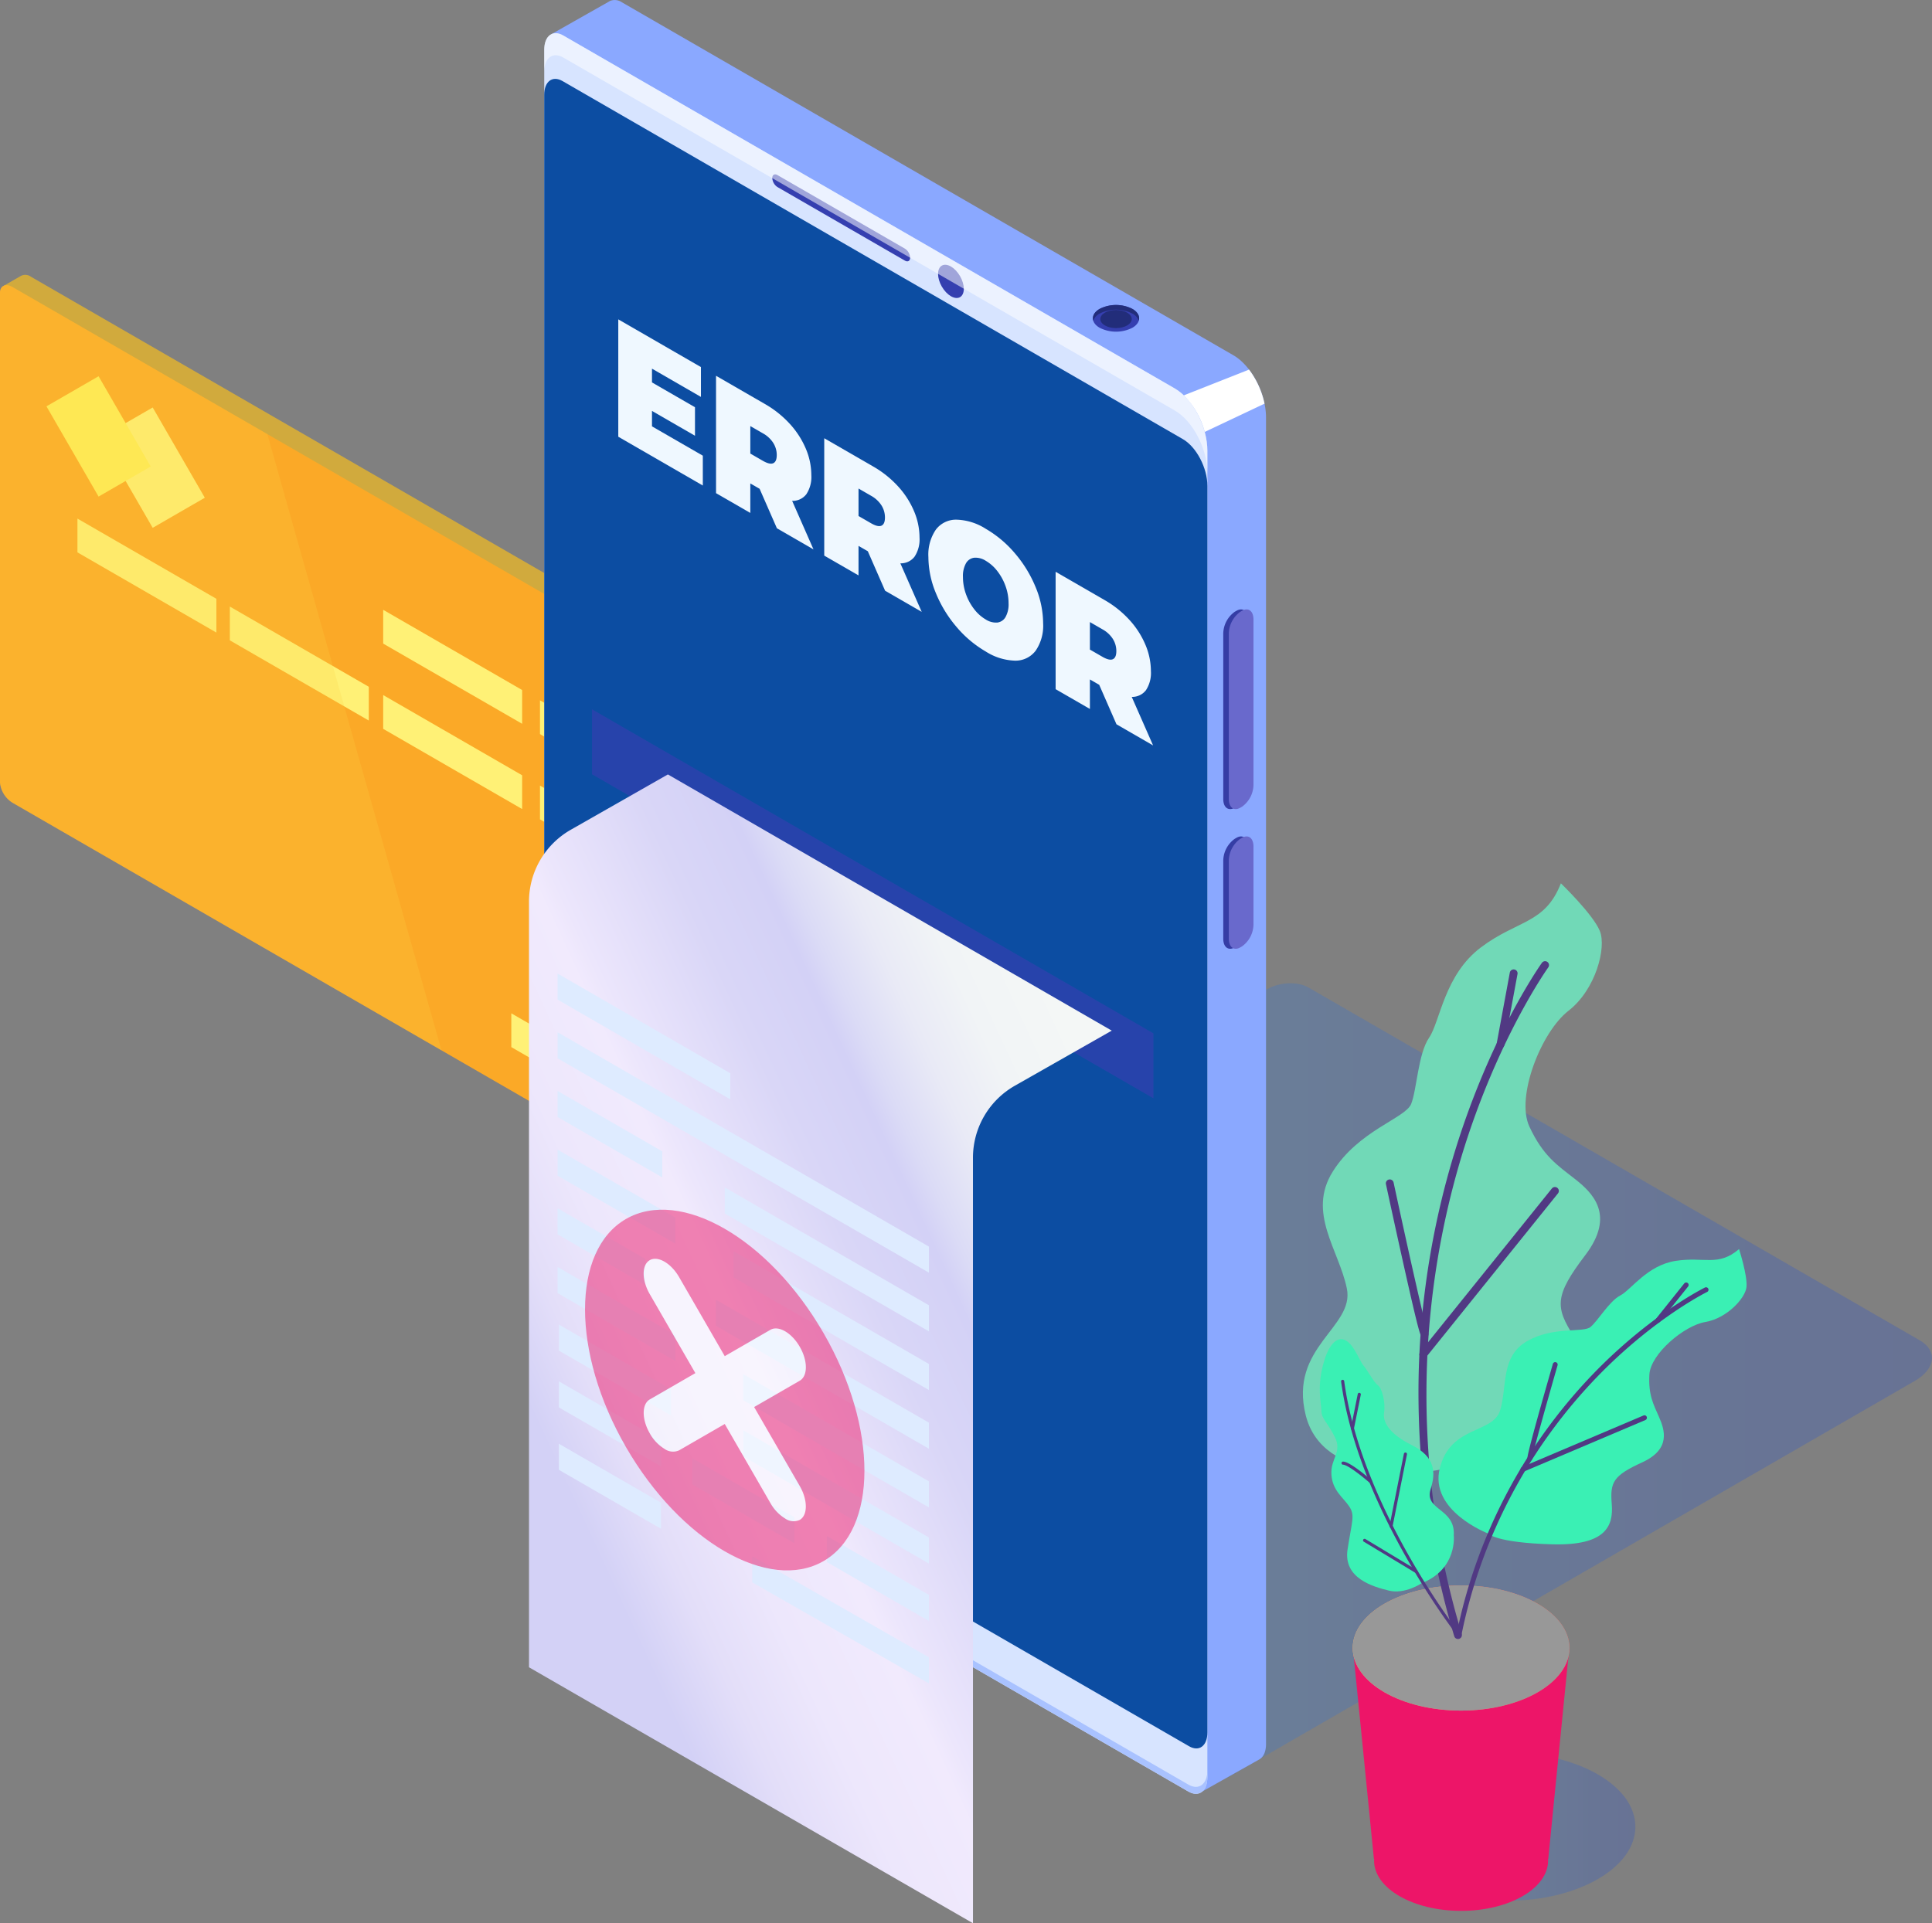 <svg xmlns="http://www.w3.org/2000/svg" xmlns:xlink="http://www.w3.org/1999/xlink" width="463.133" height="461.155" viewBox="0 0 463.133 461.155"><rect x="0" y="0" width="463.133" height="461.155" fill="#808080" stroke="none"/><defs><style>.a{fill:#d1aa3d;}.b{fill:#fba927;}.c{fill:#fbc02d;}.d{fill:#e8ad29;}.e{fill:#fff176;}.f{fill:#ffee58;}.f,.h,.i,.u{mix-blend-mode:multiply;}.f,.g,.h,.i,.o,.u{isolation:isolate;}.g{fill:#fcd147;opacity:0.22;}.g,.o{mix-blend-mode:screen;}.h,.m{fill:#353fb0;}.h{opacity:0.67;}.i{opacity:0.24;fill:url(#a);}.j{fill:#8aa8ff;}.k{fill:#d7e4ff;}.l{fill:#a9c2ff;}.n{fill:#0c4da2;}.o,.s{fill:#fff;}.o{opacity:0.53;}.p{fill:#353da5;}.q{fill:#6969cc;}.r{fill:#222d7a;}.t{fill:url(#b);}.u{fill:#deebff;}.v{fill:#eff8ff;}.w{opacity:0.5;}.x{fill:#ed1568;}.y{fill:url(#d);}.z{fill:#989898;}.aa{fill:url(#e);}.ab{fill:#513983;}.ac{fill:#3af0b4;}.ad{fill:url(#f);}</style><linearGradient id="a" y1="0.5" x2="1" y2="0.5" gradientUnits="objectBoundingBox"><stop offset="0" stop-color="#3bbfff"/><stop offset="0.291" stop-color="#2f93ef"/><stop offset="0.603" stop-color="#246be1"/><stop offset="0.85" stop-color="#1e52d9"/><stop offset="1" stop-color="#1c49d6"/></linearGradient><linearGradient id="b" x1="0.842" y1="0.124" x2="0.055" y2="0.844" gradientUnits="objectBoundingBox"><stop offset="0" stop-color="#f4f7f6"/><stop offset="0.107" stop-color="#f1f4f6"/><stop offset="0.184" stop-color="#e9eaf6"/><stop offset="0.252" stop-color="#dbdbf6"/><stop offset="0.283" stop-color="#d3d1f6"/><stop offset="0.385" stop-color="#d9d6f7"/><stop offset="0.532" stop-color="#ece6fc"/><stop offset="0.558" stop-color="#f1eafd"/><stop offset="0.671" stop-color="#ede7fc"/><stop offset="0.768" stop-color="#e3def9"/><stop offset="0.852" stop-color="#d3d1f6"/></linearGradient><linearGradient id="d" y1="0.5" x2="1" y2="0.5" gradientUnits="objectBoundingBox"><stop offset="0" stop-color="#fdad64"/><stop offset="0.421" stop-color="#fe8761"/><stop offset="0.781" stop-color="#fe6f60"/><stop offset="1" stop-color="#ff6660"/></linearGradient><linearGradient id="e" x1="-6.316" y1="3.788" x2="-4.614" y2="3.788" gradientUnits="objectBoundingBox"><stop offset="0" stop-color="#513983"/><stop offset="1" stop-color="#71d9b7"/></linearGradient><linearGradient id="f" x1="-29.614" y1="11.221" x2="-28.781" y2="10.217" gradientUnits="objectBoundingBox"><stop offset="0" stop-color="#513983"/><stop offset="1" stop-color="#3af0b4"/></linearGradient></defs><g transform="translate(-819.416 -133.241)"><g transform="translate(819.416 199.14)"><path class="a" d="M1001.363,465.956,829.156,366.533a2.312,2.312,0,0,0-2.4-.242h0l-4.155,2.381,3.464,1.911V485.321a6.406,6.406,0,0,0,3.089,4.872l170.477,98.424-1.467,2.6,1.059,1.229,4.5-2.572a1.726,1.726,0,0,0,.722-1.566V470.828A6.406,6.406,0,0,0,1001.363,465.956Z" transform="translate(-821.702 -366.055)"/><g transform="translate(0 2.458)"><path class="b" d="M822.5,375.35l172.207,99.423a6.407,6.407,0,0,1,3.089,4.872V597.128c0,1.706-1.383,2.29-3.089,1.305L822.5,499.01a6.406,6.406,0,0,1-3.089-4.872V376.655C819.416,374.949,820.8,374.365,822.5,375.35Z" transform="translate(-819.416 -374.834)"/><g transform="translate(138.485 149.728)"><path class="c" d="M1310.842,904.047l22.02,12.713a4.508,4.508,0,0,1,2.174,3.429v18.85c0,1.2-.973,1.612-2.174.919l-22.02-12.713a4.508,4.508,0,0,1-2.174-3.429V904.966C1308.668,903.766,1309.641,903.355,1310.842,904.047Z" transform="translate(-1308.668 -903.711)"/><path class="d" d="M1308.668,954.817l26.367,15.223v2.175l-26.367-15.223Z" transform="translate(-1308.668 -940.351)"/><path class="d" d="M1367.847,934.634V957.77l-1.884-1.087V933.546Z" transform="translate(-1349.746 -925.101)"/><path class="d" d="M1340.678,918.948v23.136L1338.794,941V917.86Z" transform="translate(-1330.267 -913.855)"/><path class="d" d="M1308.668,936.89l26.367,15.223v2.175l-26.367-15.223Z" transform="translate(-1308.668 -927.498)"/><path class="d" d="M1308.668,918.963l26.367,15.223v2.175l-26.367-15.223Z" transform="translate(-1308.668 -914.645)"/></g><rect class="e" width="14.428" height="24.989" transform="matrix(0.866, -0.5, 0.5, 0.866, 24.108, 36.563)"/><rect class="f" width="14.428" height="24.989" transform="translate(11.136 29.073) rotate(-30)"/><g transform="translate(18.564 55.992)"><path class="e" d="M1276.715,798.708l33.308,19.23v8.1l-33.308-19.23Z" transform="translate(-1165.838 -734.693)"/><path class="e" d="M1143.935,722.047l33.308,19.23v8.1l-33.308-19.23Z" transform="translate(-1070.642 -679.732)"/><path class="e" d="M1014.063,647.066l33.308,19.23v8.1l-33.308-19.23Z" transform="translate(-977.531 -625.974)"/><path class="e" d="M885,572.551l33.308,19.23v8.1L885,580.647Z" transform="translate(-884.999 -572.551)"/></g><path class="e" d="M1276.715,726.482l33.308,19.23v8.1l-33.308-19.23Z" transform="translate(-1147.275 -626.919)"/><path class="e" d="M1143.935,649.821l33.308,19.23v8.1l-33.308-19.23Z" transform="translate(-1052.078 -571.957)"/><path class="e" d="M1252.438,991.645l42.039,24.271v8.1l-42.039-24.271Z" transform="translate(-1129.869 -817.027)"/><path class="g" d="M822.29,498.791l102.957,59.443L883.5,410.468,822.29,375.13c-1.587-.916-2.874-.173-2.874,1.66V493.812A6.354,6.354,0,0,0,822.29,498.791Z" transform="translate(-819.416 -374.738)"/></g></g><path class="h" d="M1394.27,727.664l-.068-130.276a19.859,19.859,0,0,1,6.865-15.028l19.545-16.912-99.547-57.493L1297.8,521.212a19.858,19.858,0,0,0-10.027,17.265l.07,135.8,99.671,57.476Z" transform="translate(-335.786 -268.65)"/><g transform="translate(949.875 133.241)"><g transform="translate(0)"><path class="i" d="M1619.3,1051.832l-146.61-84.646c-2.516-1.453-6.912-1.271-9.818.407l-169.7,97.974,160.084,91.14,164.833-95.166C1623.068,1058.668,1623.608,1054.321,1619.3,1051.832Z" transform="translate(-1289.534 -730.431)"/><path class="j" d="M1449.93,218.432l-146.61-84.645a3,3,0,0,0-2.809-.328h0a2.258,2.258,0,0,0-.306.174l-13.758,7.793,11.7,15.173.622-.164V446.921h0v8.372c0,5.747,3.494,12.424,7.8,14.913l134.159,77.456-8.624,6.169,9.557,9.417,14.4-8.1c1.024-.523,1.678-1.84,1.678-3.74V540.672h0V241.789h0v-8.444C1457.735,227.6,1454.241,220.92,1449.93,218.432Z" transform="translate(-1284.711 -133.241)"/><g transform="translate(0 7.96)"><path class="k" d="M1434.729,582.972l-146.61-84.645c-4.31-2.489-7.8-9.165-7.8-14.913V165.353c0-3.355,2.04-4.9,4.556-3.445l146.61,84.645c4.31,2.489,7.8,9.165,7.8,14.912V579.528C1439.286,582.883,1437.246,584.425,1434.729,582.972Z" transform="translate(-1280.315 -161.361)"/><path class="l" d="M1434.73,1392.826l-146.61-84.646c-4.31-2.489-7.8-9.165-7.8-14.912v1.662c0,5.747,3.494,12.424,7.8,14.913l146.61,84.645c2.516,1.453,4.556-.089,4.556-3.444v-1.662C1439.286,1392.736,1437.246,1394.279,1434.73,1392.826Z" transform="translate(-1280.315 -972.877)"/><g transform="translate(54.671 33.851)"><ellipse class="m" cx="2.519" cy="4.363" rx="2.519" ry="4.363" transform="translate(38.462 23.138) rotate(-30)"/><path class="m" d="M1505.262,301.636l-30.556-17.641a2.749,2.749,0,0,1-1.243-2.154h0c0-.793.557-1.114,1.243-.718l30.556,17.641a2.749,2.749,0,0,1,1.243,2.154h0C1506.506,301.711,1505.949,302.033,1505.262,301.636Z" transform="translate(-1473.463 -280.953)"/></g><path class="n" d="M1434.894,599.851l-148.71-85.857c-3.241-1.872-5.869-6.892-5.869-11.214V203.9c0-3.234,1.966-4.721,4.393-3.321l148.71,85.858c3.241,1.871,5.869,6.892,5.869,11.214V596.531C1439.286,599.765,1437.319,601.252,1434.894,599.851Z" transform="translate(-1280.315 -189.099)"/></g><path class="o" d="M1431.481,246.553l-146.61-84.645c-2.516-1.453-4.556.089-4.556,3.445v5.28c0-3.355,2.04-4.9,4.556-3.444l146.61,84.645c4.31,2.489,7.8,9.165,7.8,14.912v-5.28C1439.286,255.719,1435.792,249.042,1431.481,246.553Z" transform="translate(-1280.315 -153.402)"/><g transform="translate(162.776 146.127)"><g transform="translate(0 0)"><path class="p" d="M1858.544,696.8l-.41.237c-1.519.877-2.75-.054-2.75-2.079V655.313a6.586,6.586,0,0,1,2.75-5.255l.41-.237c1.519-.877,2.75.054,2.75,2.079v39.645A6.586,6.586,0,0,1,1858.544,696.8Z" transform="translate(-1855.384 -649.491)"/><path class="p" d="M1858.544,868.166l-.41.237c-1.519.877-2.75-.054-2.75-2.079v-18.7a6.587,6.587,0,0,1,2.75-5.255l.41-.237c1.519-.877,2.75.054,2.75,2.079v18.7A6.586,6.586,0,0,1,1858.544,868.166Z" transform="translate(-1855.384 -787.367)"/></g><g transform="translate(1.335 0)"><path class="q" d="M1863.261,696.8l-.41.237c-1.519.877-2.75-.054-2.75-2.079V655.313a6.586,6.586,0,0,1,2.75-5.255l.41-.237c1.519-.877,2.75.054,2.75,2.079v39.645A6.586,6.586,0,0,1,1863.261,696.8Z" transform="translate(-1860.101 -649.491)"/><path class="q" d="M1863.261,868.166l-.41.237c-1.519.877-2.75-.054-2.75-2.079v-18.7a6.587,6.587,0,0,1,2.75-5.255l.41-.237c1.519-.877,2.75.054,2.75,2.079v18.7A6.586,6.586,0,0,1,1863.261,868.166Z" transform="translate(-1860.101 -787.367)"/></g></g><path class="m" d="M1754.441,392.53c2.165,1.25,2.165,3.277,0,4.527a8.665,8.665,0,0,1-7.84,0c-2.165-1.25-2.165-3.277,0-4.527A8.665,8.665,0,0,1,1754.441,392.53Z" transform="translate(-1613.452 -318.465)"/><ellipse class="r" cx="3.766" cy="2.174" rx="3.766" ry="2.174" transform="translate(133.303 74.325)"/><path class="r" d="M1746.609,393.655a8.664,8.664,0,0,1,7.84,0,3.137,3.137,0,0,1,1.535,1.7c.306-.995-.2-2.057-1.535-2.825a8.665,8.665,0,0,0-7.84,0c-1.332.768-1.84,1.831-1.534,2.825A3.134,3.134,0,0,1,1746.609,393.655Z" transform="translate(-1613.461 -318.465)"/></g><path class="s" d="M1841.325,454.507a20.677,20.677,0,0,0-3.708-8.166l-15.643,6.174a19.655,19.655,0,0,1,5.015,8.774Z" transform="translate(-1668.655 -357.717)"/></g><path class="h" d="M1455.351,827.365l-134.592-77.707V734.079l134.592,77.707Z" transform="translate(-359.436 -430.768)"/><g transform="translate(946.221 318.935)"><path class="t" d="M1373.842,1064.738l-.006-183.56a19.858,19.858,0,0,1,10.042-17.263l23.226-13.208-106.4-61.43-23.272,13.26a19.858,19.858,0,0,0-10.027,17.255l.006,183.571Z" transform="translate(-1267.405 -789.277)"/><g transform="translate(6.859 47.748)"><path class="u" d="M1380.654,1065.325l-89.017-51.394v-6.25l89.017,51.394Z" transform="translate(-1291.637 -993.608)"/><path class="u" d="M1333.029,988.112l-41.392-23.9v-6.25l41.392,23.9Z" transform="translate(-1291.637 -957.964)"/><path class="u" d="M1482.141,1173.637l-48.949-28.261v-6.25l48.949,28.261Z" transform="translate(-1393.124 -1087.847)"/><path class="u" d="M1316.735,1078.14l-25.1-14.49v-6.25l25.1,14.491Z" transform="translate(-1291.637 -1029.253)"/><path class="u" d="M1487.51,1226.454l-46.83-27.037v-6.25l46.83,27.037Z" transform="translate(-1398.493 -1126.591)"/><path class="u" d="M1319.87,1129.667l-28.234-16.3v-6.25l28.234,16.3Z" transform="translate(-1291.637 -1064.898)"/><path class="u" d="M1476.772,1269.972l-51.069-29.484v-6.25l51.069,29.485Z" transform="translate(-1387.755 -1156.037)"/><path class="u" d="M1312.628,1175.2l-20.992-12.12v-6.25l20.992,12.12Z" transform="translate(-1291.637 -1100.543)"/><path class="u" d="M1493.389,1329.284l-44.508-25.7v-6.25l44.508,25.7Z" transform="translate(-1404.372 -1201.276)"/><path class="u" d="M1319.87,1229.1l-28.234-16.3v-6.25l28.234,16.3Z" transform="translate(-1291.637 -1136.188)"/><path class="u" d="M1493.389,1376.84l-44.508-25.7v-6.25l44.508,25.7Z" transform="translate(-1404.372 -1235.371)"/><path class="u" d="M1544.132,1454.774l-24.475-14.13v-6.25l24.475,14.13Z" transform="translate(-1455.115 -1299.538)"/><path class="u" d="M1317.213,1323.762l-24.475-14.13v-6.25l24.475,14.13Z" transform="translate(-1292.427 -1205.609)"/><path class="u" d="M1430.122,1388.95l-24.475-14.13v-6.25l24.475,14.13Z" transform="translate(-1373.376 -1252.346)"/><path class="u" d="M1498.825,1482.066l-42.362-24.229v-6.25l42.362,24.229Z" transform="translate(-1409.808 -1311.864)"/><path class="u" d="M1317.213,1376.632l-24.475-14.13v-6.25l24.475,14.13Z" transform="translate(-1292.427 -1243.514)"/><path class="u" d="M1319.6,1277.043l-26.862-15.509v-6.25l26.862,15.509Z" transform="translate(-1292.427 -1171.126)"/></g></g><g transform="translate(967.63 209.817)"><path class="v" d="M1363.305,436.46v7.156l-20.264-11.7V403.774l19.812,11.438v7.156l-11.734-6.774v3.3l10.306,5.95v6.835l-10.306-5.95v3.7Z" transform="translate(-1343.041 -403.774)"/><path class="v" d="M1436.271,478.667l-2.229-1.287v7.076l-8.217-4.744V451.569l11.734,6.774a24.625,24.625,0,0,1,5.885,4.684,20.778,20.778,0,0,1,3.865,5.93,16.282,16.282,0,0,1,1.358,6.413,7.523,7.523,0,0,1-1.184,4.583,4.118,4.118,0,0,1-3.412,1.608l5.118,11.639-8.774-5.066Zm3.273-11a6.95,6.95,0,0,0-2.507-2.312l-2.994-1.729v6.593l2.994,1.729q1.672.965,2.507.583t.836-1.95A5.427,5.427,0,0,0,1439.543,467.671Z" transform="translate(-1402.393 -438.04)"/><path class="v" d="M1527.911,531.575l-2.229-1.286v7.076l-8.217-4.744V504.477l11.734,6.775a24.62,24.62,0,0,1,5.884,4.684,20.77,20.77,0,0,1,3.865,5.93,16.28,16.28,0,0,1,1.358,6.413,7.521,7.521,0,0,1-1.184,4.583,4.115,4.115,0,0,1-3.412,1.608l5.118,11.639-8.774-5.066Zm3.273-11a6.957,6.957,0,0,0-2.507-2.312l-2.995-1.729v6.593l2.995,1.729q1.671.965,2.507.583t.835-1.95A5.43,5.43,0,0,0,1531.185,520.579Z" transform="translate(-1468.094 -475.973)"/><path class="v" d="M1612.349,599.08A29.677,29.677,0,0,1,1607.44,591a22.8,22.8,0,0,1-1.776-8.6,10.615,10.615,0,0,1,1.776-6.553,6.037,6.037,0,0,1,4.909-2.412,13.748,13.748,0,0,1,7.068,2.191,26.827,26.827,0,0,1,7.068,5.97,29.7,29.7,0,0,1,4.909,8.081,22.808,22.808,0,0,1,1.776,8.6,10.615,10.615,0,0,1-1.776,6.553,6.035,6.035,0,0,1-4.909,2.412,13.752,13.752,0,0,1-7.068-2.191A26.826,26.826,0,0,1,1612.349,599.08Zm9.836-.975a2.629,2.629,0,0,0,1.967-1.317,6.209,6.209,0,0,0,.731-3.3,12.018,12.018,0,0,0-.731-4.141,12.963,12.963,0,0,0-1.967-3.588,9.688,9.688,0,0,0-2.768-2.463,4.511,4.511,0,0,0-2.768-.734,2.631,2.631,0,0,0-1.967,1.317,6.215,6.215,0,0,0-.731,3.3,12.023,12.023,0,0,0,.731,4.141,12.931,12.931,0,0,0,1.967,3.588,9.674,9.674,0,0,0,2.768,2.463A4.509,4.509,0,0,0,1622.185,598.105Z" transform="translate(-1531.327 -525.406)"/><path class="v" d="M1723.864,644.708l-2.229-1.287V650.5l-8.217-4.744V617.61l11.734,6.774a24.618,24.618,0,0,1,5.884,4.684A20.765,20.765,0,0,1,1734.9,635a16.282,16.282,0,0,1,1.358,6.413,7.523,7.523,0,0,1-1.184,4.583,4.118,4.118,0,0,1-3.412,1.608l5.118,11.639-8.774-5.066Zm3.273-11a6.949,6.949,0,0,0-2.507-2.312l-2.994-1.729v6.593l2.994,1.729q1.672.965,2.507.583t.835-1.95A5.425,5.425,0,0,0,1727.136,633.712Z" transform="translate(-1608.581 -557.083)"/></g><g class="w" transform="translate(945.788 411.859)"><ellipse class="x" cx="27.343" cy="47.359" rx="27.343" ry="47.359" transform="translate(0 27.343) rotate(-30)"/><path class="s" d="M1391.01,1235.128l10.938-6.315c1.945-1.123,1.945-4.765,0-8.134s-5.1-5.19-7.045-4.067l-10.938,6.315-10.938-18.945c-1.945-3.369-5.1-5.19-7.044-4.067s-1.945,4.765,0,8.134l10.938,18.945-10.93,6.31c-1.945,1.123-1.945,4.765,0,8.134a10.145,10.145,0,0,0,3.522,3.718,3.523,3.523,0,0,0,3.522.349l10.93-6.31,10.93,18.932a10.144,10.144,0,0,0,3.522,3.718,3.524,3.524,0,0,0,3.522.349c1.945-1.123,1.945-4.765,0-8.134Z" transform="translate(-1336.601 -1176.368)"/></g><g transform="translate(1131.741 345.042)"><g transform="translate(11.944 168.355)"><ellipse class="i" cx="30.753" cy="17.756" rx="30.753" ry="17.756" transform="translate(6.254 40.102)"/><path class="x" d="M2012,1579.85h-41.8l-5.036-50.553h51.874Z" transform="translate(-1965.123 -1514.294)"/><ellipse class="x" cx="20.858" cy="12.042" rx="20.858" ry="12.042" transform="translate(5.118 53.947)"/><ellipse class="y" cx="25.977" cy="15.004" rx="25.977" ry="15.004"/><ellipse class="z" cx="25.977" cy="15.004" rx="25.977" ry="15.004"/></g><path class="aa" d="M1951.578,1022.343s-23.99,3.094-28.077-13.3,11.763-21.063,9.865-30.36-9.577-18.139-3.392-28.032,17.424-12.809,18.8-16.231,1.663-12.054,4.306-15.895,3.613-15.037,12.434-21.662,15.346-5.582,19.157-15.352c0,0,7.663,7.382,9.327,11.4s-1,14.12-7.516,19.168-12.68,20.62-9.366,27.754,6.775,9.31,10.892,12.548,9.9,8.57,2.506,18.292-7.248,12.48-2.715,19.5,5.565,15.071-12.737,24.238C1955.636,1024.148,1951.578,1022.343,1951.578,1022.343Z" transform="translate(-1922.825 -881.512)"/><g transform="translate(27.699 18.674)"><path class="ab" d="M2030.165,1110.009a.938.938,0,0,1-.9-.671,203.427,203.427,0,0,1-8.471-64.821,198.193,198.193,0,0,1,8.518-51.085c8.631-28.3,20.851-45.39,20.973-45.559a.937.937,0,0,1,1.519,1.1c-.121.167-12.187,17.054-20.722,45.082a198.6,198.6,0,0,0-.02,114.751.937.937,0,0,1-.632,1.165A.923.923,0,0,1,2030.165,1110.009Z" transform="translate(-2020.684 -947.486)"/></g><g transform="translate(27.925 72.826)"><path class="ab" d="M2022.419,1179.869a.937.937,0,0,1-.729-1.525l31.554-39.2a.937.937,0,1,1,1.46,1.176l-31.554,39.2A.936.936,0,0,1,2022.419,1179.869Z" transform="translate(-2021.482 -1138.798)"/></g><g transform="translate(19.889 71.003)"><path class="ab" d="M2002.354,1170.418a.931.931,0,0,1-.507-.15c-.462-.3-.717-.463-4.808-18.829-1.981-8.9-3.91-17.857-3.929-17.946a.937.937,0,0,1,1.833-.394c2.91,13.528,7.459,34.086,8.184,35.849a.938.938,0,0,1-.772,1.47Zm.509-1.725h0Z" transform="translate(-1993.089 -1132.359)"/></g><g transform="translate(46.44 20.646)"><path class="ab" d="M2087.832,973.336a.921.921,0,0,1-.171-.016.937.937,0,0,1-.752-1.092l3.147-17.009a.937.937,0,0,1,1.844.341l-3.147,17.01A.937.937,0,0,1,2087.832,973.336Z" transform="translate(-2086.893 -954.452)"/></g><g transform="translate(32.505 87.705)"><path class="ac" d="M2049.589,1259.573s-14.21-5.4-11.61-15.7,12.768-8.179,14.475-13.894.077-12.892,6.439-16.538,13.455-1.926,15.231-3.415,4.5-6.185,7.1-7.529,6.464-7.259,13.317-8.312,10.159,1.461,15.17-2.821c0,0,2.055,6.364,1.783,9.086s-4.742,7.528-9.852,8.39-13.145,7.662-13.425,12.6.991,7.169,2.311,10.185,2.942,7.686-4.04,10.878-7.719,4.764-7.292,10-1.389,10-14.25,9.649C2051.3,1261.778,2049.589,1259.573,2049.589,1259.573Z" transform="translate(-2037.661 -1191.365)"/><g transform="translate(4.307 9.155)"><path class="ab" d="M2053.467,1307.7a.6.6,0,0,1-.119-.012.589.589,0,0,1-.458-.7,125.986,125.986,0,0,1,34.421-64.2c13.181-13.12,25.022-18.961,25.14-19.018a.589.589,0,0,1,.516,1.06c-.117.057-11.813,5.832-24.859,18.828a124.824,124.824,0,0,0-34.063,63.572A.589.589,0,0,1,2053.467,1307.7Z" transform="translate(-2052.878 -1223.708)"/></g><g transform="translate(19.67 39.855)"><path class="ab" d="M2107.742,1345.7a.589.589,0,0,1-.23-1.132l29.113-12.353a.589.589,0,1,1,.46,1.085l-29.113,12.353A.586.586,0,0,1,2107.742,1345.7Z" transform="translate(-2107.152 -1332.17)"/></g><g transform="translate(21.293 27.098)"><path class="ab" d="M2113.449,1310.8a.589.589,0,0,1-.516-.3c-.146-.264-.346-.627,6.073-22.968a.589.589,0,0,1,1.133.325c-2.4,8.359-5.982,21.1-6.1,22.291a.589.589,0,0,1-.585.655Zm.515-.874h0Z" transform="translate(-2112.885 -1287.099)"/></g><g transform="translate(51.996 8.011)"><path class="ab" d="M2221.946,1229.334a.589.589,0,0,1-.46-.957l6.791-8.49a.589.589,0,1,1,.92.736l-6.791,8.49A.588.588,0,0,1,2221.946,1229.334Z" transform="translate(-2221.357 -1219.666)"/></g></g><g transform="translate(4.049 109.305)"><path class="ad" d="M1961.535,1326.2s-3.98,2.7-7.816,1.767-10.983-2.963-9.934-9.85,1.844-8.165.4-10.336-4.04-3.788-4.27-7.68,2.7-5.306.765-9.077-3.077-4.172-3.153-6.1c-.086-2.2-1.179-6.08.665-12.083,0,0,1.364-5.148,4.043-5.165s4.319,5.105,5.339,6.285,2.486,4.06,3.5,4.781,1.839,4.215,1.471,6.456,1.066,5.1,6.661,7.892,5.766,6.525,4.5,10.517c-1.634,5.148,5.936,4.558,5.54,11.077C1969.24,1314.683,1970.221,1322.771,1961.535,1326.2Z" transform="translate(-1937.128 -1267.675)"/><g transform="translate(5.104 9.733)"><path class="ab" d="M1983.4,1363.655a.372.372,0,0,1-.293-.142c-.238-.3-23.825-30.526-27.94-61.03a.373.373,0,0,1,.739-.1c4.088,30.3,27.55,60.368,27.787,60.668a.373.373,0,0,1-.292.6Z" transform="translate(-1955.159 -1302.061)"/></g><g transform="translate(16.711 27.162)"><path class="ab" d="M1996.541,1381.671a.381.381,0,0,1-.074-.007.373.373,0,0,1-.292-.438l3.45-17.29a.373.373,0,0,1,.731.146l-3.45,17.29A.372.372,0,0,1,1996.541,1381.671Z" transform="translate(-1996.167 -1363.636)"/></g><g transform="translate(5.19 29.35)"><path class="ab" d="M1962.489,1376.559a.372.372,0,0,1-.246-.093c-1.919-1.686-5.349-4.356-6.4-4.356h-.007a.373.373,0,0,1,0-.745h.007c1.676,0,6.363,4.076,6.893,4.542a.372.372,0,0,1-.246.653Z" transform="translate(-1955.465 -1371.365)"/></g><g transform="translate(7.448 12.882)"><path class="ab" d="M1963.815,1322.068a.36.36,0,0,1-.074-.007.373.373,0,0,1-.292-.439l1.642-8.136a.373.373,0,1,1,.73.148l-1.642,8.136A.373.373,0,0,1,1963.815,1322.068Z" transform="translate(-1963.441 -1313.186)"/></g><g transform="translate(10.369 47.868)"><path class="ab" d="M1986.46,1444.969a.373.373,0,0,1-.192-.053l-12.328-7.436a.373.373,0,0,1,.385-.639l12.329,7.436a.373.373,0,0,1-.193.692Z" transform="translate(-1973.759 -1436.787)"/></g></g></g></g></svg>